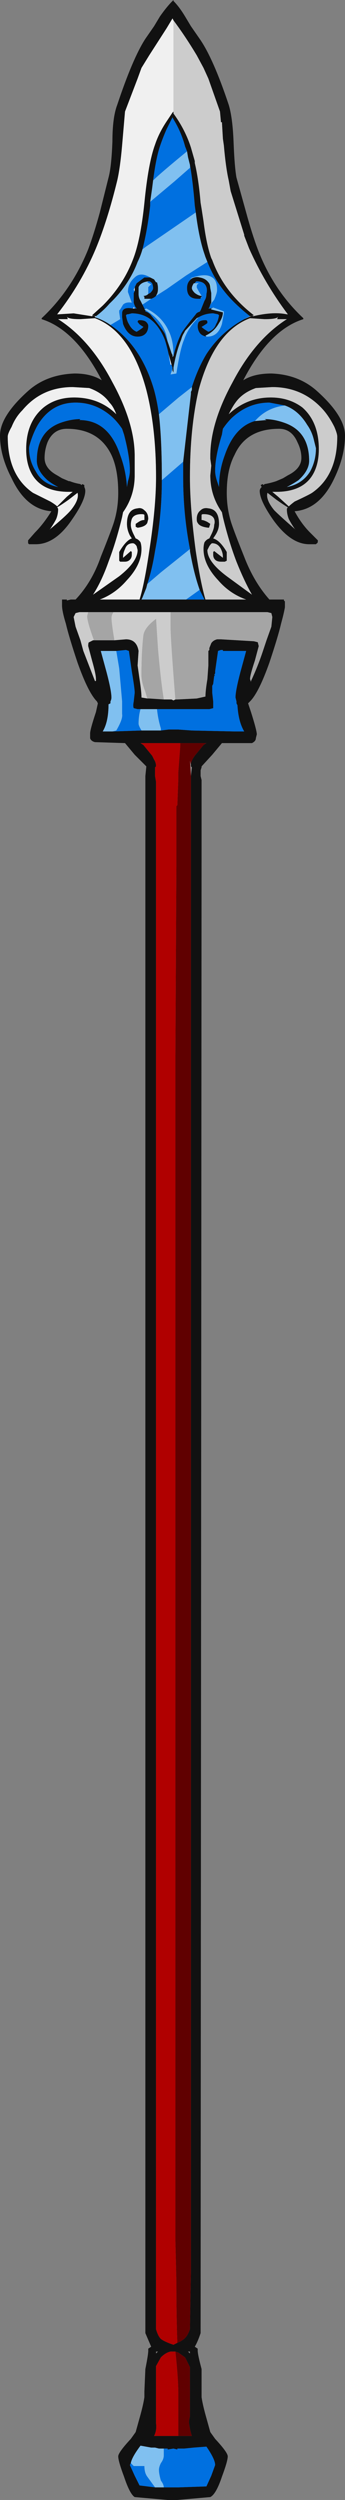 <?xml version="1.0" encoding="UTF-8" standalone="no"?>
<svg xmlns:ffdec="https://www.free-decompiler.com/flash" xmlns:xlink="http://www.w3.org/1999/xlink" ffdec:objectType="frame" height="901.95px" width="124.6px" xmlns="http://www.w3.org/2000/svg">
  <rect width="100%" height="100%" fill="#808080" stroke="none"/>
  <g transform="matrix(1.0, 0.0, 0.0, 1.0, 62.65, 469.7)">
    <use ffdec:characterId="161" height="128.85" transform="matrix(7.0, 0.0, 0.0, 7.0, -62.65, -469.7)" width="17.8" xlink:href="#shape0"/>
  </g>
  <defs>
    <g id="shape0" transform="matrix(1.0, 0.0, 0.0, 1.0, 8.95, 67.1)">
      <path d="M3.65 -50.65 L4.1 -50.85 4.1 -50.8 Q5.15 -51.05 5.85 -50.9 L5.9 -50.9 Q4.7 -52.5 3.9 -54.3 L3.65 -54.95 3.65 -55.0 2.95 -57.25 2.85 -57.8 Q2.7 -58.45 2.6 -59.6 L2.55 -59.95 2.5 -60.8 2.45 -60.8 2.4 -61.35 1.8 -63.05 1.55 -63.6 1.2 -64.25 Q0.6 -65.25 0.0 -66.05 L-0.05 -66.15 -0.35 -65.65 -1.25 -64.25 -1.65 -63.6 -1.85 -63.05 -2.5 -61.35 -2.65 -59.6 Q-2.75 -58.45 -2.9 -57.8 -3.4 -55.75 -4.0 -54.3 -4.75 -52.5 -6.0 -50.9 L-5.95 -50.9 -5.15 -50.95 -4.2 -50.8 -4.15 -50.85 -4.05 -50.8 -4.05 -50.75 Q-3.6 -50.6 -3.25 -50.35 -1.65 -49.25 -1.0 -47.0 -0.85 -46.45 -0.75 -45.75 -0.6 -44.45 -0.6 -42.5 L-0.6 -42.35 Q-0.6 -40.5 -0.95 -38.7 -1.1 -37.75 -1.35 -37.0 L-1.4 -36.8 -1.6 -36.3 -1.65 -36.2 0.65 -36.2 1.6 -36.2 1.35 -36.7 Q1.05 -37.55 0.85 -38.7 L0.85 -38.8 Q0.5 -40.6 0.5 -42.5 L0.5 -43.3 0.9 -46.8 0.9 -46.9 0.95 -47.0 0.95 -47.15 Q1.25 -48.1 1.7 -48.85 2.45 -50.0 3.65 -50.65 M0.0 -61.25 Q0.55 -60.5 0.85 -59.65 L0.9 -59.5 1.1 -58.8 1.1 -58.7 Q1.3 -57.85 1.4 -56.65 L1.45 -56.35 1.55 -55.7 Q1.7 -54.5 1.95 -53.8 L2.0 -53.7 Q2.6 -52.05 4.15 -50.85 L3.95 -50.8 Q3.5 -51.15 3.1 -51.55 2.2 -52.45 1.75 -53.6 L1.65 -53.85 1.55 -54.15 Q1.3 -54.95 1.15 -56.15 L1.1 -56.5 Q1.0 -57.75 0.85 -58.6 L0.75 -59.0 0.7 -59.3 0.6 -59.55 Q0.4 -60.3 0.0 -60.95 L-0.05 -61.05 -0.35 -60.45 Q-0.55 -60.0 -0.7 -59.55 -0.9 -58.95 -1.05 -57.8 L-1.1 -57.4 -1.2 -56.7 -1.2 -56.5 Q-1.35 -55.2 -1.6 -54.25 -1.7 -53.9 -1.85 -53.6 -2.3 -52.4 -3.3 -51.45 -3.6 -51.1 -4.0 -50.8 L-4.2 -50.85 -3.65 -51.35 Q-2.6 -52.4 -2.1 -53.7 -1.7 -54.7 -1.5 -56.65 -1.3 -58.7 -0.95 -59.65 -0.75 -60.25 -0.35 -60.85 L-0.05 -61.3 0.0 -61.35 0.0 -61.25 M-0.9 -23.35 L-1.45 -23.35 -1.45 -27.1 -1.4 -27.6 -2.0 -28.2 -2.5 -28.8 -4.05 -28.85 Q-4.25 -28.9 -4.3 -29.05 L-4.3 -29.3 Q-4.3 -29.5 -4.0 -30.4 L-3.9 -30.85 -3.95 -30.95 Q-4.4 -31.4 -4.95 -32.95 -5.4 -34.3 -5.55 -34.95 -5.75 -35.6 -5.75 -35.9 L-5.75 -36.2 -5.5 -36.2 -5.5 -36.15 -5.3 -36.2 -5.05 -36.2 Q-4.2 -37.1 -3.75 -38.4 -3.25 -39.65 -3.1 -40.1 -2.85 -40.85 -2.85 -41.7 -2.85 -42.9 -3.2 -43.65 -3.85 -45.0 -5.5 -45.0 -6.2 -45.0 -6.5 -44.3 -6.65 -43.9 -6.65 -43.5 -6.65 -42.95 -6.0 -42.6 L-5.75 -42.45 -5.4 -42.3 -5.35 -42.3 Q-5.1 -42.2 -4.8 -42.15 L-4.75 -42.1 -4.7 -42.15 -4.6 -42.1 -4.6 -42.0 Q-4.55 -41.9 -4.55 -41.8 -4.55 -41.3 -5.25 -40.3 -6.1 -39.05 -7.1 -39.05 L-7.45 -39.05 -7.5 -39.1 -7.5 -39.25 -7.15 -39.65 Q-6.7 -40.1 -6.3 -40.75 -7.6 -40.85 -8.35 -42.45 -8.95 -43.6 -8.95 -44.65 -8.95 -45.65 -7.5 -46.95 -6.55 -47.8 -5.1 -47.85 -4.25 -47.85 -3.7 -47.5 -5.05 -50.1 -6.8 -50.65 L-6.8 -50.7 Q-5.25 -52.15 -4.4 -54.25 -4.1 -55.05 -3.8 -56.15 L-3.35 -57.95 Q-3.2 -58.5 -3.15 -59.8 -3.15 -61.05 -2.9 -61.7 -2.1 -64.1 -1.45 -65.1 L-1.0 -65.75 -0.7 -66.25 Q-0.35 -66.75 -0.05 -67.05 L-0.05 -67.05 0.0 -67.1 0.0 -67.05 Q0.3 -66.75 0.6 -66.25 L0.9 -65.75 1.35 -65.1 Q2.05 -64.1 2.85 -61.7 3.05 -61.05 3.1 -59.8 3.15 -58.5 3.25 -57.95 L3.75 -56.15 Q4.05 -55.05 4.35 -54.25 5.15 -52.15 6.7 -50.7 L6.7 -50.65 Q4.95 -50.1 3.6 -47.5 4.15 -47.85 5.05 -47.85 6.45 -47.8 7.4 -46.95 8.85 -45.65 8.85 -44.65 8.85 -43.6 8.3 -42.45 7.55 -40.85 6.25 -40.75 6.6 -40.1 7.05 -39.65 L7.45 -39.25 Q7.45 -39.1 7.4 -39.1 L7.35 -39.05 7.0 -39.05 Q6.05 -39.05 5.15 -40.3 4.45 -41.3 4.45 -41.8 4.45 -41.9 4.55 -42.0 L4.5 -42.1 4.6 -42.15 4.65 -42.1 4.7 -42.15 Q5.0 -42.2 5.3 -42.3 L5.65 -42.45 5.9 -42.6 Q6.6 -42.95 6.6 -43.5 6.6 -43.9 6.4 -44.3 6.1 -45.0 5.45 -45.0 3.75 -45.0 3.15 -43.65 2.75 -42.9 2.75 -41.7 2.75 -40.85 3.0 -40.1 3.15 -39.65 3.65 -38.4 4.15 -37.1 4.95 -36.2 L5.7 -36.2 5.7 -36.15 5.75 -36.1 5.75 -35.8 Q5.7 -35.5 5.55 -34.95 5.4 -34.3 4.95 -32.95 4.4 -31.4 3.95 -30.95 L3.85 -30.85 4.0 -30.4 Q4.3 -29.45 4.3 -29.25 L4.25 -29.05 Q4.25 -28.9 4.05 -28.8 L2.5 -28.8 2.0 -28.2 1.45 -27.6 1.45 -27.55 1.4 -27.4 1.4 -27.1 1.45 -26.9 1.45 -23.35 0.9 -23.35 0.9 -27.0 0.9 -27.1 0.95 -27.55 0.9 -27.6 0.9 -27.7 Q0.9 -27.8 1.0 -28.0 L1.1 -28.15 1.55 -28.7 1.7 -28.8 0.85 -28.8 0.8 -28.8 0.35 -28.8 -1.7 -28.8 -1.55 -28.7 -1.1 -28.15 -1.0 -27.95 Q-0.9 -27.8 -0.9 -27.6 L-0.95 -27.55 -0.95 -27.1 -0.9 -26.8 -0.9 -23.35 -0.9 52.95 Q-0.8 53.3 -0.65 53.45 -0.45 53.6 0.0 53.75 L0.2 53.65 Q0.45 53.55 0.6 53.4 0.75 53.25 0.85 52.95 L0.9 50.05 0.9 -23.35 1.45 -23.35 1.4 53.15 Q1.25 53.6 1.1 53.85 L1.25 53.95 1.25 54.05 Q1.25 54.25 1.45 55.0 L1.45 56.45 Q1.5 56.8 1.65 57.35 L1.9 58.25 2.15 58.6 Q2.8 59.3 2.8 59.5 2.8 59.75 2.5 60.55 2.2 61.45 1.9 61.6 L0.2 61.75 -0.3 61.75 -2.0 61.6 Q-2.25 61.45 -2.55 60.55 -2.85 59.75 -2.85 59.5 -2.85 59.3 -2.2 58.6 L-1.95 58.25 -1.7 57.35 Q-1.55 56.8 -1.5 56.45 L-1.5 56.15 -1.45 55.0 Q-1.3 54.25 -1.3 54.05 L-1.3 53.95 -1.15 53.85 -1.45 53.15 -1.45 -23.35 -0.9 -23.35 M1.8 -52.55 Q1.9 -52.45 1.9 -52.25 L1.95 -52.0 1.95 -51.5 1.9 -51.4 1.85 -51.25 1.8 -51.2 1.9 -51.2 2.05 -51.25 1.95 -51.2 1.95 -51.15 2.55 -51.0 Q2.55 -50.75 2.35 -50.45 2.1 -50.0 1.65 -49.8 L1.7 -49.75 Q1.45 -49.8 1.35 -49.95 1.25 -50.1 1.25 -50.3 1.25 -50.4 1.3 -50.5 1.4 -50.6 1.65 -50.6 1.75 -50.6 1.75 -50.5 L1.75 -50.45 Q1.7 -50.4 1.45 -50.25 1.55 -50.15 1.8 -50.0 2.1 -50.1 2.2 -50.4 2.3 -50.55 2.35 -50.85 L2.3 -50.9 2.05 -50.95 Q1.65 -50.95 1.3 -50.75 L1.2 -50.7 0.6 -50.05 0.55 -49.95 Q0.45 -49.8 0.4 -49.6 0.15 -49.0 0.0 -48.15 L0.0 -47.9 -0.05 -48.0 -0.05 -48.1 -0.05 -48.15 -0.1 -48.3 -0.25 -48.85 Q-0.35 -49.3 -0.45 -49.6 -1.0 -50.95 -2.15 -50.95 L-2.35 -50.9 -2.4 -50.9 -2.45 -50.85 Q-2.4 -50.55 -2.3 -50.4 -2.15 -50.1 -1.9 -50.0 -1.65 -50.15 -1.55 -50.25 -1.8 -50.4 -1.8 -50.45 L-1.85 -50.5 Q-1.85 -50.6 -1.75 -50.6 -1.5 -50.6 -1.4 -50.5 -1.3 -50.4 -1.3 -50.3 -1.3 -50.1 -1.4 -49.95 -1.55 -49.75 -1.85 -49.75 -2.35 -49.75 -2.6 -50.4 L-2.65 -50.75 -2.65 -50.95 Q-2.65 -51.3 -2.1 -51.2 L-2.0 -51.2 -1.9 -51.2 Q-2.0 -51.3 -2.05 -51.5 L-2.05 -52.0 -2.0 -52.1 -2.0 -52.3 -1.9 -52.5 -1.5 -52.8 -1.2 -52.8 -1.0 -52.7 -0.9 -52.55 -0.85 -52.55 Q-0.8 -52.4 -0.8 -52.25 L-0.8 -52.2 Q-0.8 -52.05 -0.85 -51.95 L-0.9 -51.85 Q-1.0 -51.75 -1.15 -51.7 L-1.35 -51.7 Q-1.45 -51.7 -1.5 -51.7 L-1.5 -51.8 -1.55 -51.85 Q-1.4 -51.85 -1.3 -51.95 L-1.2 -52.0 Q-1.05 -52.15 -1.05 -52.25 -1.05 -52.35 -1.1 -52.5 -1.2 -52.6 -1.25 -52.6 L-1.3 -52.6 Q-1.7 -52.55 -1.8 -52.3 -1.8 -52.15 -1.8 -51.95 -1.8 -51.75 -1.7 -51.6 L-1.6 -51.4 -1.45 -51.1 -1.45 -51.05 Q-1.3 -51.0 -1.2 -50.9 -0.55 -50.1 -0.45 -49.9 L-0.25 -49.35 -0.1 -48.9 -0.05 -48.8 -0.05 -48.7 0.0 -48.75 Q0.15 -49.4 0.4 -49.9 0.5 -50.1 1.15 -50.9 1.2 -51.0 1.4 -51.05 L1.35 -51.05 1.4 -51.1 1.6 -51.6 Q1.7 -51.75 1.7 -51.95 1.75 -52.15 1.7 -52.3 1.6 -52.6 1.2 -52.6 1.15 -52.6 1.1 -52.5 L1.05 -52.5 Q0.95 -52.35 0.95 -52.25 0.95 -52.15 1.1 -52.0 1.3 -51.85 1.45 -51.85 L1.45 -51.8 1.4 -51.75 1.4 -51.7 Q1.35 -51.7 1.25 -51.7 0.7 -51.7 0.7 -52.25 0.7 -52.55 0.9 -52.7 L0.95 -52.75 Q1.15 -52.85 1.35 -52.8 1.65 -52.75 1.8 -52.55 M4.7 -50.65 L3.95 -50.7 Q2.1 -50.0 1.3 -47.0 0.85 -45.05 0.85 -42.5 0.85 -40.95 1.15 -38.7 1.4 -37.05 1.65 -36.2 L3.75 -36.2 Q2.9 -36.5 2.3 -37.2 1.55 -38.0 1.55 -38.8 1.55 -39.0 1.6 -39.15 1.7 -39.3 1.85 -39.35 L1.95 -39.55 Q2.1 -39.85 2.1 -40.05 2.15 -40.2 2.1 -40.35 2.0 -40.6 1.55 -40.6 1.45 -40.6 1.45 -40.55 L1.45 -40.3 Q1.55 -40.3 1.75 -40.2 L1.9 -40.1 1.85 -39.95 Q1.85 -39.9 1.8 -39.9 1.35 -39.95 1.25 -40.15 1.2 -40.2 1.2 -40.35 1.2 -40.65 1.4 -40.8 1.55 -40.95 1.8 -40.9 2.35 -40.85 2.35 -40.1 2.35 -39.8 2.15 -39.5 L2.05 -39.35 Q2.4 -39.25 2.75 -38.65 L2.75 -38.2 2.65 -38.15 2.45 -38.15 Q2.25 -38.15 2.15 -38.25 2.05 -38.35 2.05 -38.5 L2.05 -38.65 2.1 -38.7 2.55 -38.35 2.55 -38.4 Q2.55 -38.6 2.45 -38.8 2.3 -39.1 2.0 -39.1 1.95 -39.1 1.85 -38.95 L1.75 -38.75 Q1.75 -38.15 2.75 -37.4 L4.05 -36.45 Q3.65 -37.15 3.25 -38.15 2.85 -39.2 2.55 -40.45 L2.5 -40.7 Q1.9 -41.55 1.9 -42.6 L1.95 -43.1 1.9 -43.45 1.9 -43.6 Q1.9 -45.3 3.05 -47.4 4.2 -49.6 5.85 -50.65 L5.35 -50.65 5.4 -50.8 Q5.4 -50.65 4.7 -50.65 M4.25 -47.1 Q3.55 -46.85 3.2 -46.35 3.05 -46.15 2.85 -45.75 3.65 -46.5 4.7 -46.6 5.85 -46.7 6.65 -46.1 7.5 -45.35 7.5 -43.95 7.5 -43.25 7.25 -42.75 6.75 -41.75 5.3 -41.75 L5.1 -41.75 5.4 -41.5 5.95 -41.0 Q6.05 -41.1 6.25 -41.25 7.0 -41.6 7.15 -41.7 8.45 -42.6 8.45 -44.6 8.45 -44.75 8.3 -45.1 8.05 -45.6 7.75 -45.95 6.7 -47.15 5.1 -47.15 L4.25 -47.1 M5.75 -46.2 L4.95 -46.35 Q3.85 -46.35 3.0 -45.55 2.75 -45.3 2.55 -45.0 L2.5 -44.7 Q2.15 -43.55 2.15 -42.85 2.15 -42.6 2.25 -42.3 L2.35 -42.0 Q2.35 -42.85 2.65 -43.65 3.15 -45.1 4.2 -45.4 L4.8 -45.45 4.7 -45.5 Q5.2 -45.5 5.75 -45.3 7.0 -44.85 7.0 -43.35 7.0 -42.85 6.45 -42.35 6.15 -42.15 5.85 -42.0 6.65 -42.15 7.05 -42.8 7.35 -43.35 7.35 -44.0 L7.25 -44.4 Q7.15 -44.85 6.9 -45.2 6.45 -45.95 5.75 -46.2 M5.85 -40.85 Q5.85 -40.9 5.9 -40.95 5.65 -41.1 5.3 -41.35 L4.85 -41.7 Q4.75 -41.35 5.2 -40.8 5.5 -40.5 6.3 -39.8 L6.25 -39.85 Q6.05 -40.15 5.95 -40.35 5.85 -40.6 5.85 -40.85 M0.1 -31.05 L0.2 -31.05 1.2 -31.1 1.65 -31.2 Q1.65 -31.5 1.75 -32.1 L1.8 -32.8 1.8 -33.55 1.85 -33.6 1.85 -33.7 1.95 -33.95 Q2.05 -34.1 2.25 -34.15 L2.45 -34.15 4.15 -34.05 4.35 -34.0 4.4 -33.8 4.2 -33.05 Q3.95 -32.3 3.95 -32.1 L4.0 -31.95 4.0 -32.0 Q4.35 -32.75 4.6 -33.5 L4.8 -34.1 5.05 -34.8 5.1 -35.3 5.05 -35.5 4.85 -35.55 -0.15 -35.55 -3.1 -35.55 -4.4 -35.55 -4.85 -35.55 -5.05 -35.5 -5.15 -35.3 -5.05 -34.8 -4.8 -34.1 -4.65 -33.55 -4.05 -32.0 -4.0 -32.0 Q-4.0 -31.95 -4.0 -32.1 -4.0 -32.35 -4.2 -33.05 L-4.4 -33.8 Q-4.4 -34.0 -4.35 -34.0 L-4.15 -34.1 -4.1 -34.1 -3.05 -34.1 -2.45 -34.15 Q-1.9 -34.15 -1.8 -33.55 L-1.85 -32.8 -1.75 -32.1 Q-1.65 -31.45 -1.65 -31.15 L-1.35 -31.1 -1.25 -31.1 -0.5 -31.05 -0.1 -31.05 0.0 -31.0 0.1 -31.05 M-0.65 -29.45 L-0.25 -29.5 0.25 -29.5 0.95 -29.45 3.2 -29.4 3.65 -29.4 Q3.35 -29.9 3.3 -30.75 L3.25 -30.85 3.25 -30.95 3.2 -31.15 Q3.2 -31.5 3.45 -32.45 L3.75 -33.55 2.55 -33.55 2.55 -33.6 2.45 -33.6 2.3 -33.55 2.15 -32.5 2.15 -32.4 2.1 -32.3 2.15 -32.3 2.1 -32.25 2.05 -31.85 2.0 -31.75 2.0 -31.4 2.05 -30.95 2.05 -30.6 1.85 -30.55 -0.85 -30.55 -1.7 -30.55 -1.85 -30.55 -2.05 -30.6 Q-2.1 -30.7 -2.05 -30.95 L-2.0 -31.4 Q-2.0 -31.6 -2.15 -32.5 L-2.3 -33.55 -2.45 -33.6 -2.95 -33.55 -3.75 -33.55 -3.45 -32.45 Q-3.2 -31.5 -3.2 -31.15 -3.2 -31.05 -3.25 -30.95 L-3.25 -30.85 -3.35 -30.8 Q-3.35 -29.9 -3.65 -29.4 L-3.15 -29.4 -1.65 -29.45 -0.65 -29.45 M-5.45 -50.65 L-5.95 -50.65 Q-4.3 -49.6 -3.15 -47.4 -2.0 -45.3 -2.0 -43.6 L-2.0 -42.6 Q-2.0 -41.55 -2.6 -40.7 L-2.65 -40.45 Q-2.95 -39.2 -3.35 -38.15 -3.7 -37.15 -4.15 -36.45 L-2.8 -37.4 Q-1.85 -38.15 -1.85 -38.75 L-1.9 -38.95 Q-2.0 -39.1 -2.1 -39.1 -2.4 -39.1 -2.5 -38.8 -2.6 -38.6 -2.6 -38.4 L-2.6 -38.35 -2.2 -38.7 -2.15 -38.65 -2.15 -38.5 Q-2.15 -38.35 -2.25 -38.25 -2.35 -38.15 -2.5 -38.15 L-2.75 -38.15 -2.8 -38.2 -2.8 -38.65 Q-2.45 -39.25 -2.15 -39.35 L-2.25 -39.5 Q-2.4 -39.8 -2.4 -40.1 -2.4 -40.85 -1.85 -40.9 -1.65 -40.95 -1.5 -40.8 -1.3 -40.65 -1.3 -40.35 L-1.35 -40.15 Q-1.45 -39.95 -1.85 -39.9 L-1.95 -39.95 -1.95 -40.1 -1.8 -40.2 Q-1.65 -40.3 -1.5 -40.3 L-1.5 -40.55 Q-1.5 -40.6 -1.65 -40.6 -2.05 -40.6 -2.15 -40.35 -2.2 -40.2 -2.2 -40.05 -2.2 -39.85 -2.05 -39.55 L-1.95 -39.35 Q-1.8 -39.3 -1.7 -39.15 -1.65 -39.0 -1.65 -38.8 -1.65 -38.0 -2.4 -37.2 -3.0 -36.5 -3.8 -36.2 L-1.75 -36.2 Q-1.5 -37.0 -1.25 -38.7 -0.9 -40.95 -0.9 -42.5 -0.9 -45.05 -1.4 -47.0 -2.2 -50.0 -4.05 -50.7 L-4.8 -50.65 Q-5.5 -50.65 -5.5 -50.8 L-5.45 -50.65 M-8.55 -44.6 Q-8.55 -42.6 -7.25 -41.7 -7.05 -41.6 -6.35 -41.25 -6.1 -41.1 -6.0 -41.0 L-5.5 -41.5 -5.2 -41.75 -5.4 -41.75 Q-6.85 -41.75 -7.35 -42.75 -7.6 -43.25 -7.6 -43.95 -7.6 -45.35 -6.7 -46.1 -5.95 -46.7 -4.8 -46.6 -3.7 -46.5 -2.95 -45.75 -3.1 -46.15 -3.3 -46.35 -3.65 -46.85 -4.35 -47.1 L-5.2 -47.15 Q-6.8 -47.15 -7.8 -45.95 -8.15 -45.6 -8.35 -45.1 -8.55 -44.75 -8.55 -44.6 M-7.1 -42.8 Q-6.75 -42.15 -5.95 -42.0 -6.25 -42.15 -6.5 -42.35 -7.05 -42.85 -7.05 -43.35 -7.05 -44.85 -5.85 -45.3 -5.3 -45.5 -4.8 -45.5 L-4.85 -45.45 Q-3.35 -45.45 -2.75 -43.65 -2.45 -42.85 -2.4 -42.0 L-2.35 -42.3 Q-2.25 -42.6 -2.25 -42.85 -2.25 -43.55 -2.55 -44.7 L-2.65 -45.0 Q-2.85 -45.3 -3.1 -45.55 -3.95 -46.35 -5.05 -46.35 -6.3 -46.35 -7.0 -45.2 -7.2 -44.85 -7.35 -44.4 -7.45 -44.1 -7.45 -44.0 -7.45 -43.35 -7.1 -42.8 M-4.95 -41.7 L-5.4 -41.35 Q-5.75 -41.1 -6.0 -40.95 -5.95 -40.9 -5.95 -40.85 -5.95 -40.6 -6.05 -40.35 -6.15 -40.15 -6.35 -39.85 L-6.4 -39.8 Q-5.55 -40.5 -5.3 -40.8 -4.85 -41.35 -4.95 -41.7 M-0.9 54.2 L-0.8 54.1 -0.9 54.1 -0.9 54.2 M0.1 54.1 L-0.15 54.1 Q-0.4 54.15 -0.65 54.4 L-0.9 54.85 -0.9 57.8 Q-0.85 58.15 -1.0 58.45 L0.25 58.45 0.95 58.45 Q0.85 58.15 0.8 57.75 0.8 57.65 0.85 57.45 L0.85 54.9 0.6 54.4 0.25 54.15 0.1 54.1 M-0.95 61.1 L-0.5 61.1 0.25 61.1 1.7 61.05 1.95 60.5 2.15 59.95 Q2.15 59.65 1.7 59.0 L1.05 59.05 0.55 59.1 0.2 59.1 0.2 59.15 0.0 59.1 -0.3 59.15 -0.3 59.1 -0.5 59.1 -0.75 59.1 -0.95 59.05 -1.15 59.05 -1.7 58.95 Q-2.15 59.55 -2.2 59.85 L-2.25 59.95 -2.0 60.5 -1.75 61.0 -0.95 61.1 M0.85 54.2 L0.85 54.1 0.75 54.1 0.85 54.2" fill="#111111" fill-rule="evenodd" stroke="none"/>
      <path d="M0.8 -28.8 L0.85 -28.8 0.8 -28.8 M0.9 -27.7 L0.9 -27.6 0.95 -27.55 0.9 -27.1 0.9 -27.0 0.9 -27.1 0.85 -27.9 0.9 -27.7" fill="#928e8e" fill-rule="evenodd" stroke="none"/>
      <path d="M-2.0 -52.3 L-2.0 -52.1 -2.05 -52.15 -2.0 -52.3 M-2.0 -51.2 L-2.1 -51.2 -2.05 -51.25 -2.05 -51.3 -2.0 -51.2 M-2.45 -50.85 L-2.4 -50.9 -2.45 -50.85 M-0.25 -48.85 L-0.1 -48.3 -0.15 -48.3 -0.25 -48.85 M1.85 -51.25 L1.85 -51.25" fill="#ffffff" fill-rule="evenodd" stroke="none"/>
      <path d="M1.9 -52.25 Q1.9 -52.45 1.8 -52.55 1.95 -52.45 1.95 -52.3 L1.9 -52.25 M-0.85 -52.55 L-0.9 -52.55 -0.85 -52.55" fill="#93d9e0" fill-rule="evenodd" stroke="none"/>
      <path d="M3.95 -50.8 L3.65 -50.65 Q2.45 -50.0 1.7 -48.85 1.25 -48.1 0.95 -47.15 L0.25 -46.6 -0.75 -45.75 Q-0.85 -46.45 -1.0 -47.0 -1.65 -49.25 -3.25 -50.35 L-2.75 -50.65 -2.8 -51.0 -2.8 -51.1 -2.75 -51.15 -2.6 -51.4 Q-2.45 -51.55 -2.15 -51.5 L-2.35 -52.05 Q-2.35 -52.5 -2.0 -52.8 -1.7 -53.1 -1.2 -52.8 L-1.5 -52.8 -1.9 -52.5 -2.0 -52.3 -2.05 -52.15 -2.0 -52.1 -2.05 -52.0 -2.05 -51.5 Q-2.0 -51.3 -1.9 -51.2 L-2.0 -51.2 -2.05 -51.3 -2.05 -51.25 -2.1 -51.2 Q-2.65 -51.3 -2.65 -50.95 L-2.65 -50.75 -2.6 -50.4 Q-2.35 -49.75 -1.85 -49.75 -1.55 -49.75 -1.4 -49.95 -1.3 -50.1 -1.3 -50.3 -1.3 -50.4 -1.4 -50.5 -1.5 -50.6 -1.75 -50.6 -1.85 -50.6 -1.85 -50.5 L-1.8 -50.45 Q-1.8 -50.4 -1.55 -50.25 -1.65 -50.15 -1.9 -50.0 -2.15 -50.1 -2.3 -50.4 -2.4 -50.55 -2.45 -50.85 L-2.4 -50.9 -2.35 -50.9 -2.15 -50.95 Q-1.0 -50.95 -0.45 -49.6 -0.35 -49.3 -0.25 -48.85 L-0.15 -48.3 -0.1 -48.3 -0.05 -48.15 -0.05 -48.1 -0.15 -47.8 0.15 -47.85 Q0.35 -49.15 0.55 -49.6 0.75 -50.2 1.3 -50.75 1.65 -50.95 2.05 -50.95 L2.3 -50.9 2.35 -50.85 Q2.3 -50.55 2.2 -50.4 2.1 -50.1 1.8 -50.0 1.55 -50.15 1.45 -50.25 1.7 -50.4 1.75 -50.45 L1.75 -50.5 Q1.75 -50.6 1.65 -50.6 1.4 -50.6 1.3 -50.5 1.25 -50.4 1.25 -50.3 1.25 -50.1 1.35 -49.95 1.45 -49.8 1.7 -49.75 L1.75 -49.75 Q2.3 -49.75 2.5 -50.4 L2.6 -50.95 2.6 -51.05 2.05 -51.25 1.9 -51.2 1.8 -51.2 1.85 -51.25 1.9 -51.4 2.1 -51.65 Q2.25 -52.0 2.25 -52.15 2.25 -52.65 2.0 -52.8 1.65 -53.05 0.85 -52.75 L0.95 -52.75 0.9 -52.7 Q0.7 -52.55 0.7 -52.25 0.7 -51.7 1.25 -51.7 1.35 -51.7 1.4 -51.7 L1.4 -51.75 Q1.45 -51.75 1.45 -51.8 L1.45 -51.85 Q1.2 -52.25 1.2 -52.3 1.2 -52.45 1.25 -52.45 L1.3 -52.5 1.1 -52.5 Q1.15 -52.6 1.2 -52.6 1.6 -52.6 1.7 -52.3 1.75 -52.15 1.7 -51.95 1.7 -51.75 1.6 -51.6 L1.4 -51.1 1.35 -51.05 1.4 -51.05 Q1.2 -51.0 1.15 -50.9 0.5 -50.1 0.4 -49.9 0.15 -49.4 0.0 -48.75 L0.0 -48.8 Q0.0 -49.55 -0.25 -50.05 -0.6 -50.8 -1.4 -51.2 L-1.5 -51.15 Q-0.55 -50.6 -0.35 -49.75 L-0.3 -49.5 -0.25 -49.35 -0.45 -49.9 Q-0.55 -50.1 -1.2 -50.9 -1.3 -51.0 -1.45 -51.05 L-1.45 -51.1 -1.6 -51.4 -1.15 -51.7 Q-1.0 -51.75 -0.9 -51.85 L-0.35 -52.2 0.65 -52.9 1.75 -53.6 Q2.2 -52.45 3.1 -51.55 3.5 -51.15 3.95 -50.8 M0.5 -43.3 L0.5 -42.5 Q0.5 -40.6 0.85 -38.8 L-0.65 -37.6 -1.35 -37.0 Q-1.1 -37.75 -0.95 -38.7 -0.6 -40.5 -0.6 -42.35 L0.5 -43.3 M1.35 -36.7 L1.6 -36.2 0.65 -36.2 1.35 -36.7 M-1.05 -57.8 Q-0.9 -58.95 -0.7 -59.55 -0.55 -60.0 -0.35 -60.45 L-0.05 -61.05 0.0 -60.95 Q0.4 -60.3 0.6 -59.55 L0.7 -59.3 Q-0.7 -58.15 -1.05 -57.8 M0.85 -58.6 Q1.0 -57.75 1.1 -56.5 L1.15 -56.15 -0.45 -55.05 -1.4 -54.4 -1.6 -54.25 Q-1.35 -55.2 -1.2 -56.5 L-1.2 -56.7 0.05 -57.75 0.85 -58.45 0.85 -58.6 M-1.3 -52.6 L-1.25 -52.6 Q-1.2 -52.6 -1.1 -52.5 -1.05 -52.35 -1.05 -52.25 -1.05 -52.15 -1.2 -52.0 L-1.3 -51.95 -1.3 -52.3 -1.15 -52.45 -1.35 -52.55 -1.3 -52.6 M1.85 -51.25 L1.85 -51.25 M4.2 -45.4 Q3.15 -45.1 2.65 -43.65 2.35 -42.85 2.35 -42.0 L2.25 -42.3 Q2.15 -42.6 2.15 -42.85 2.15 -43.55 2.5 -44.7 L2.55 -45.0 Q2.75 -45.3 3.0 -45.55 3.85 -46.35 4.95 -46.35 L5.75 -46.2 Q4.85 -46.1 4.25 -45.45 L4.2 -45.4 M-0.85 -30.55 L1.85 -30.55 2.05 -30.6 2.05 -30.95 2.0 -31.4 2.0 -31.75 2.05 -31.85 2.1 -32.25 2.15 -32.3 2.1 -32.3 2.15 -32.4 2.15 -32.5 2.3 -33.55 2.45 -33.6 2.55 -33.6 2.55 -33.55 3.75 -33.55 3.45 -32.45 Q3.2 -31.5 3.2 -31.15 L3.25 -30.95 3.25 -30.85 3.3 -30.75 Q3.35 -29.9 3.65 -29.4 L3.2 -29.4 0.95 -29.45 0.25 -29.5 -0.25 -29.5 -0.65 -29.45 -0.65 -29.55 Q-0.8 -30.05 -0.85 -30.55 M-1.65 -29.45 L-3.15 -29.4 -2.95 -29.45 Q-2.6 -30.05 -2.65 -30.3 L-2.65 -30.95 -2.8 -32.65 -2.95 -33.55 -2.45 -33.6 -2.3 -33.55 -2.15 -32.5 Q-2.0 -31.6 -2.0 -31.4 L-2.05 -30.95 Q-2.1 -30.7 -2.05 -30.6 L-1.85 -30.55 -1.7 -30.55 Q-1.8 -30.2 -1.8 -29.8 -1.8 -29.7 -1.65 -29.45 M-7.1 -42.8 Q-7.45 -43.35 -7.45 -44.0 -7.45 -44.1 -7.35 -44.4 -7.2 -44.85 -7.0 -45.2 -6.3 -46.35 -5.05 -46.35 -3.95 -46.35 -3.1 -45.55 -2.85 -45.3 -2.65 -45.0 L-2.55 -44.7 Q-2.25 -43.55 -2.25 -42.85 -2.25 -42.6 -2.35 -42.3 L-2.4 -42.0 Q-2.45 -42.85 -2.75 -43.65 -3.35 -45.45 -4.85 -45.45 L-4.8 -45.5 Q-5.3 -45.5 -5.85 -45.3 -7.05 -44.85 -7.05 -43.35 -7.05 -42.85 -6.5 -42.35 -6.25 -42.15 -5.95 -42.0 -6.75 -42.15 -7.1 -42.8 M-2.2 59.85 L-2.05 60.0 -1.5 60.0 Q-1.5 60.35 -1.35 60.55 L-0.95 61.1 -1.75 61.0 -2.0 60.5 -2.25 59.95 -2.2 59.85 M-0.5 61.1 Q-0.5 60.95 -0.65 60.75 -0.75 60.4 -0.75 60.2 -0.75 60.05 -0.65 59.85 -0.5 59.65 -0.5 59.45 L-0.5 59.1 -0.3 59.1 -0.3 59.15 0.0 59.1 0.2 59.15 0.2 59.1 0.55 59.1 1.05 59.05 1.7 59.0 Q2.15 59.65 2.15 59.95 L1.95 60.5 1.7 61.05 0.25 61.1 -0.5 61.1" fill="#0070e0" fill-rule="evenodd" stroke="none"/>
      <path d="M0.9 -23.35 L0.15 -23.35 0.15 -25.55 0.2 -25.6 0.25 -26.95 0.25 -27.3 0.35 -28.65 0.35 -28.8 0.8 -28.8 0.85 -28.8 1.7 -28.8 1.55 -28.7 1.1 -28.15 1.0 -28.0 Q0.9 -27.8 0.9 -27.7 L0.85 -27.9 0.9 -27.1 0.9 -27.0 0.9 -23.35 0.9 50.05 0.85 52.95 Q0.75 53.25 0.6 53.4 0.45 53.55 0.2 53.65 0.15 52.35 0.15 50.5 L0.1 48.4 0.1 -12.7 0.15 -22.4 0.15 -23.35 0.9 -23.35 M0.25 58.45 Q0.25 57.35 0.25 56.25 0.25 55.5 0.1 54.1 L0.25 54.15 0.6 54.4 0.85 54.9 0.85 57.45 Q0.8 57.65 0.8 57.75 0.85 58.15 0.95 58.45 L0.25 58.45" fill="#600000" fill-rule="evenodd" stroke="none"/>
      <path d="M0.15 -23.35 L-0.9 -23.35 -0.9 -26.8 -0.95 -27.1 -0.95 -27.55 -0.9 -27.6 Q-0.9 -27.8 -1.0 -27.95 L-1.1 -28.15 -1.55 -28.7 -1.7 -28.8 0.35 -28.8 0.35 -28.65 0.25 -27.3 0.25 -26.95 0.2 -25.6 0.15 -25.55 0.15 -23.35 0.15 -22.4 0.1 -12.7 0.1 48.4 0.15 50.5 Q0.15 52.35 0.2 53.65 L0.0 53.75 Q-0.45 53.6 -0.65 53.45 -0.8 53.3 -0.9 52.95 L-0.9 -23.35 0.15 -23.35 M0.25 58.45 L-1.0 58.45 Q-0.85 58.15 -0.9 57.8 L-0.9 54.85 -0.65 54.4 Q-0.4 54.15 -0.15 54.1 L0.1 54.1 Q0.25 55.5 0.25 56.25 0.25 57.35 0.25 58.45" fill="#b00000" fill-rule="evenodd" stroke="none"/>
      <path d="M0.95 -47.15 L0.95 -47.0 0.9 -46.9 0.9 -46.8 0.5 -43.3 -0.6 -42.35 -0.6 -42.5 Q-0.6 -44.45 -0.75 -45.75 L0.25 -46.6 0.95 -47.15 M0.85 -38.8 L0.85 -38.7 Q1.05 -37.55 1.35 -36.7 L0.65 -36.2 -1.65 -36.2 -1.6 -36.3 -1.4 -36.8 -1.35 -37.0 -0.65 -37.6 0.85 -38.8 M-3.25 -50.35 Q-3.6 -50.6 -4.05 -50.75 L-4.0 -50.8 Q-3.6 -51.1 -3.3 -51.45 -2.3 -52.4 -1.85 -53.6 -1.7 -53.9 -1.6 -54.25 L-1.4 -54.4 -0.45 -55.05 1.15 -56.15 Q1.3 -54.95 1.55 -54.15 L1.65 -53.85 1.75 -53.6 0.65 -52.9 -0.35 -52.2 -0.9 -51.85 -0.85 -51.95 Q-0.8 -52.05 -0.8 -52.2 L-0.8 -52.25 Q-0.8 -52.4 -0.85 -52.55 L-0.9 -52.55 -1.0 -52.7 -1.2 -52.8 Q-1.7 -53.1 -2.0 -52.8 -2.35 -52.5 -2.35 -52.05 L-2.15 -51.5 Q-2.45 -51.55 -2.6 -51.4 L-2.75 -51.15 -2.8 -51.1 -2.8 -51.0 -2.75 -50.65 -3.25 -50.35 M0.7 -59.3 L0.75 -59.0 0.85 -58.6 0.85 -58.45 0.05 -57.75 -1.2 -56.7 -1.1 -57.4 -1.05 -57.8 Q-0.7 -58.15 0.7 -59.3 M1.8 -52.55 Q1.65 -52.75 1.35 -52.8 1.15 -52.85 0.95 -52.75 L0.85 -52.75 Q1.65 -53.05 2.0 -52.8 2.25 -52.65 2.25 -52.15 2.25 -52.0 2.1 -51.65 L1.9 -51.4 1.95 -51.5 1.95 -52.0 1.9 -52.25 1.95 -52.3 Q1.95 -52.45 1.8 -52.55 M1.4 -51.75 L1.45 -51.8 1.45 -51.85 Q1.3 -51.85 1.1 -52.0 0.95 -52.15 0.95 -52.25 0.95 -52.35 1.05 -52.5 L1.1 -52.5 1.3 -52.5 1.25 -52.45 Q1.2 -52.45 1.2 -52.3 1.2 -52.25 1.45 -51.85 L1.45 -51.8 Q1.45 -51.75 1.4 -51.75 M0.0 -48.75 L-0.05 -48.7 -0.05 -48.8 -0.1 -48.9 -0.25 -49.35 -0.3 -49.5 -0.35 -49.75 Q-0.55 -50.6 -1.5 -51.15 L-1.4 -51.2 Q-0.6 -50.8 -0.25 -50.05 0.0 -49.55 0.0 -48.8 L0.0 -48.75 M-1.6 -51.4 L-1.7 -51.6 Q-1.8 -51.75 -1.8 -51.95 -1.8 -52.15 -1.8 -52.3 -1.7 -52.55 -1.3 -52.6 L-1.35 -52.55 -1.15 -52.45 -1.3 -52.3 -1.3 -51.95 Q-1.4 -51.85 -1.55 -51.85 L-1.5 -51.8 -1.5 -51.7 Q-1.45 -51.7 -1.35 -51.7 L-1.15 -51.7 -1.6 -51.4 M-0.05 -48.1 L-0.05 -48.0 0.0 -47.9 0.0 -48.15 Q0.15 -49.0 0.4 -49.6 0.45 -49.8 0.55 -49.95 L0.6 -50.05 1.2 -50.7 1.3 -50.75 Q0.75 -50.2 0.55 -49.6 0.35 -49.15 0.15 -47.85 L-0.15 -47.8 -0.05 -48.1 M1.7 -49.75 L1.65 -49.8 Q2.1 -50.0 2.35 -50.45 2.55 -50.75 2.55 -51.0 L1.95 -51.15 1.95 -51.2 2.05 -51.25 2.6 -51.05 2.6 -50.95 2.5 -50.4 Q2.3 -49.75 1.75 -49.75 L1.7 -49.75 M4.2 -45.4 L4.25 -45.45 Q4.85 -46.1 5.75 -46.2 6.45 -45.95 6.9 -45.2 7.15 -44.85 7.25 -44.4 L7.35 -44.0 Q7.35 -43.35 7.05 -42.8 6.65 -42.15 5.85 -42.0 6.15 -42.15 6.45 -42.35 7.0 -42.85 7.0 -43.35 7.0 -44.85 5.75 -45.3 5.2 -45.5 4.7 -45.5 L4.8 -45.45 4.2 -45.4 M-0.85 -30.55 Q-0.8 -30.05 -0.65 -29.55 L-0.65 -29.45 -1.65 -29.45 Q-1.8 -29.7 -1.8 -29.8 -1.8 -30.2 -1.7 -30.55 L-0.85 -30.55 M-3.15 -29.4 L-3.65 -29.4 Q-3.35 -29.9 -3.35 -30.8 L-3.25 -30.85 -3.25 -30.95 Q-3.2 -31.05 -3.2 -31.15 -3.2 -31.5 -3.45 -32.45 L-3.75 -33.55 -2.95 -33.55 -2.8 -32.65 -2.65 -30.95 -2.65 -30.3 Q-2.6 -30.05 -2.95 -29.45 L-3.15 -29.4 M-0.95 61.1 L-1.35 60.55 Q-1.5 60.35 -1.5 60.0 L-2.05 60.0 -2.2 59.85 Q-2.15 59.55 -1.7 58.95 L-1.15 59.05 -0.95 59.05 -0.75 59.1 -0.5 59.1 -0.5 59.45 Q-0.5 59.65 -0.65 59.85 -0.75 60.05 -0.75 60.2 -0.75 60.4 -0.65 60.75 -0.5 60.95 -0.5 61.1 L-0.95 61.1" fill="#80c0f0" fill-rule="evenodd" stroke="none"/>
      <path d="M0.0 -66.05 L0.0 -61.25 0.0 -61.35 -0.05 -61.3 -0.35 -60.85 Q-0.75 -60.25 -0.95 -59.65 -1.3 -58.7 -1.5 -56.65 -1.7 -54.7 -2.1 -53.7 -2.6 -52.4 -3.65 -51.35 L-4.2 -50.85 -4.0 -50.8 Q-3.6 -51.1 -3.3 -51.45 -3.6 -51.1 -4.0 -50.8 L-4.05 -50.75 -4.05 -50.8 -4.15 -50.85 -4.2 -50.8 -5.15 -50.95 -5.95 -50.9 -6.0 -50.9 Q-4.75 -52.5 -4.0 -54.3 -3.4 -55.75 -2.9 -57.8 -2.75 -58.45 -2.65 -59.6 L-2.5 -61.35 -1.85 -63.05 -1.65 -63.6 -1.25 -64.25 -0.35 -65.65 -0.05 -66.15 0.0 -66.05 M-5.45 -50.65 L-5.5 -50.8 Q-5.5 -50.65 -4.8 -50.65 L-4.05 -50.7 Q-2.2 -50.0 -1.4 -47.0 -0.9 -45.05 -0.9 -42.5 -0.9 -40.95 -1.25 -38.7 -1.5 -37.0 -1.75 -36.2 L-3.8 -36.2 Q-3.0 -36.5 -2.4 -37.2 -1.65 -38.0 -1.65 -38.8 -1.65 -39.0 -1.7 -39.15 -1.8 -39.3 -1.95 -39.35 L-2.05 -39.55 Q-2.2 -39.85 -2.2 -40.05 -2.2 -40.2 -2.15 -40.35 -2.05 -40.6 -1.65 -40.6 -1.5 -40.6 -1.5 -40.55 L-1.5 -40.3 Q-1.65 -40.3 -1.8 -40.2 L-1.95 -40.1 -1.95 -39.95 -1.85 -39.9 Q-1.45 -39.95 -1.35 -40.15 L-1.3 -40.35 Q-1.3 -40.65 -1.5 -40.8 -1.65 -40.95 -1.85 -40.9 -2.4 -40.85 -2.4 -40.1 -2.4 -39.8 -2.25 -39.5 L-2.15 -39.35 Q-2.45 -39.25 -2.8 -38.65 L-2.8 -38.2 -2.75 -38.15 -2.5 -38.15 Q-2.35 -38.15 -2.25 -38.25 -2.15 -38.35 -2.15 -38.5 L-2.15 -38.65 -2.2 -38.7 -2.6 -38.35 -2.6 -38.4 Q-2.6 -38.6 -2.5 -38.8 -2.4 -39.1 -2.1 -39.1 -2.0 -39.1 -1.9 -38.95 L-1.85 -38.75 Q-1.85 -38.15 -2.8 -37.4 L-4.15 -36.45 Q-3.7 -37.15 -3.35 -38.15 -2.95 -39.2 -2.65 -40.45 L-2.6 -40.7 Q-2.0 -41.55 -2.0 -42.6 L-2.0 -43.6 Q-2.0 -45.3 -3.15 -47.4 -4.3 -49.6 -5.95 -50.65 L-5.45 -50.65 M-8.55 -44.6 Q-8.55 -44.75 -8.35 -45.1 -8.15 -45.6 -7.8 -45.95 -6.8 -47.15 -5.2 -47.15 L-4.35 -47.1 Q-3.65 -46.85 -3.3 -46.35 -3.1 -46.15 -2.95 -45.75 -3.7 -46.5 -4.8 -46.6 -5.95 -46.7 -6.7 -46.1 -7.6 -45.35 -7.6 -43.95 -7.6 -43.25 -7.35 -42.75 -6.85 -41.75 -5.4 -41.75 L-5.2 -41.75 -5.5 -41.5 -6.0 -41.0 Q-6.1 -41.1 -6.35 -41.25 -7.05 -41.6 -7.25 -41.7 -8.55 -42.6 -8.55 -44.6 M-4.95 -41.7 Q-4.85 -41.35 -5.3 -40.8 -5.55 -40.5 -6.4 -39.8 L-6.35 -39.85 Q-6.15 -40.15 -6.05 -40.35 -5.95 -40.6 -5.95 -40.85 -5.95 -40.9 -6.0 -40.95 -5.75 -41.1 -5.4 -41.35 L-4.95 -41.7" fill="#f0f0f0" fill-rule="evenodd" stroke="none"/>
      <path d="M0.0 -66.05 Q0.6 -65.25 1.2 -64.25 L1.55 -63.6 1.8 -63.05 2.4 -61.35 2.45 -60.8 2.5 -60.8 2.55 -59.95 2.6 -59.6 Q2.7 -58.45 2.85 -57.8 L2.95 -57.25 3.65 -55.0 3.65 -54.95 3.9 -54.3 Q4.7 -52.5 5.9 -50.9 L5.85 -50.9 Q5.15 -51.05 4.1 -50.8 L4.1 -50.85 3.65 -50.65 3.95 -50.8 4.15 -50.85 Q2.6 -52.05 2.0 -53.7 L1.95 -53.8 Q1.7 -54.5 1.55 -55.7 L1.45 -56.35 1.4 -56.65 Q1.3 -57.85 1.1 -58.7 L1.1 -58.8 0.9 -59.5 0.85 -59.65 Q0.55 -60.5 0.0 -61.25 L0.0 -66.05 M4.7 -50.65 Q5.4 -50.65 5.4 -50.8 L5.35 -50.65 5.85 -50.65 Q4.2 -49.6 3.05 -47.4 1.9 -45.3 1.9 -43.6 L1.9 -43.45 1.95 -43.1 1.9 -42.6 Q1.9 -41.55 2.5 -40.7 L2.55 -40.45 Q2.85 -39.2 3.25 -38.15 3.65 -37.15 4.05 -36.45 L2.75 -37.4 Q1.75 -38.15 1.75 -38.75 L1.85 -38.95 Q1.95 -39.1 2.0 -39.1 2.3 -39.1 2.45 -38.8 2.55 -38.6 2.55 -38.4 L2.55 -38.35 2.1 -38.7 2.05 -38.65 2.05 -38.5 Q2.05 -38.35 2.15 -38.25 2.25 -38.15 2.45 -38.15 L2.65 -38.15 2.75 -38.2 2.75 -38.65 Q2.4 -39.25 2.05 -39.35 L2.15 -39.5 Q2.35 -39.8 2.35 -40.1 2.35 -40.85 1.8 -40.9 1.55 -40.95 1.4 -40.8 1.2 -40.65 1.2 -40.35 1.2 -40.2 1.25 -40.15 1.35 -39.95 1.8 -39.9 1.85 -39.9 1.85 -39.95 L1.9 -40.1 1.75 -40.2 Q1.55 -40.3 1.45 -40.3 L1.45 -40.55 Q1.45 -40.6 1.55 -40.6 2.0 -40.6 2.1 -40.35 2.15 -40.2 2.1 -40.05 2.1 -39.85 1.95 -39.55 L1.85 -39.35 Q1.7 -39.3 1.6 -39.15 1.55 -39.0 1.55 -38.8 1.55 -38.0 2.3 -37.2 2.9 -36.5 3.75 -36.2 L1.65 -36.2 Q1.4 -37.05 1.15 -38.7 0.85 -40.95 0.85 -42.5 0.85 -45.05 1.3 -47.0 2.1 -50.0 3.95 -50.7 L4.7 -50.65 M4.25 -47.1 L5.1 -47.15 Q6.7 -47.15 7.75 -45.95 8.05 -45.6 8.3 -45.1 8.45 -44.75 8.45 -44.6 8.45 -42.6 7.15 -41.7 7.0 -41.6 6.25 -41.25 6.05 -41.1 5.95 -41.0 L5.4 -41.5 5.1 -41.75 5.3 -41.75 Q6.75 -41.75 7.25 -42.75 7.5 -43.25 7.5 -43.95 7.5 -45.35 6.65 -46.1 5.85 -46.7 4.7 -46.6 3.65 -46.5 2.85 -45.75 3.05 -46.15 3.2 -46.35 3.55 -46.85 4.25 -47.1 M-0.15 -35.55 L-0.15 -34.85 Q-0.15 -34.2 0.1 -31.05 L0.0 -31.0 -0.1 -31.05 -0.5 -31.05 Q-0.65 -31.95 -0.8 -33.65 L-0.9 -35.2 Q-1.5 -34.75 -1.55 -34.35 -1.65 -33.5 -1.65 -32.3 -1.65 -31.95 -1.45 -31.45 L-1.35 -31.1 -1.65 -31.15 Q-1.65 -31.45 -1.75 -32.1 L-1.85 -32.8 -1.8 -33.55 Q-1.9 -34.15 -2.45 -34.15 L-3.05 -34.1 Q-3.2 -35.0 -3.2 -35.25 -3.2 -35.4 -3.1 -35.55 L-0.15 -35.55 M-4.1 -34.1 L-4.15 -34.1 -4.35 -34.0 Q-4.4 -34.0 -4.4 -33.8 L-4.2 -33.05 Q-4.0 -32.35 -4.0 -32.1 -4.0 -31.95 -4.0 -32.0 L-4.05 -32.0 -4.65 -33.55 -4.8 -34.1 -5.05 -34.8 -5.15 -35.3 -5.05 -35.5 -4.85 -35.55 -4.4 -35.55 -4.45 -35.35 Q-4.45 -35.05 -4.1 -34.1" fill="#cccccc" fill-rule="evenodd" stroke="none"/>
      <path d="M5.85 -40.85 Q5.85 -40.6 5.95 -40.35 6.05 -40.15 6.25 -39.85 L6.3 -39.8 Q5.5 -40.5 5.2 -40.8 4.75 -41.35 4.85 -41.7 L5.3 -41.35 Q5.65 -41.1 5.9 -40.95 5.85 -40.9 5.85 -40.85 M-0.15 -35.55 L4.85 -35.55 5.05 -35.5 5.1 -35.3 5.05 -34.8 4.8 -34.1 4.6 -33.5 Q4.35 -32.75 4.0 -32.0 L4.0 -31.95 3.95 -32.1 Q3.95 -32.3 4.2 -33.05 L4.4 -33.8 4.35 -34.0 4.15 -34.05 2.45 -34.15 2.25 -34.15 Q2.05 -34.1 1.95 -33.95 L1.85 -33.7 1.85 -33.6 1.8 -33.55 1.8 -32.8 1.75 -32.1 Q1.65 -31.5 1.65 -31.2 L1.2 -31.1 0.2 -31.05 0.1 -31.05 Q-0.15 -34.2 -0.15 -34.85 L-0.15 -35.55 M-0.5 -31.05 L-1.25 -31.1 -1.35 -31.1 -1.45 -31.45 Q-1.65 -31.95 -1.65 -32.3 -1.65 -33.5 -1.55 -34.35 -1.5 -34.75 -0.9 -35.2 L-0.8 -33.65 Q-0.65 -31.95 -0.5 -31.05 M-3.05 -34.1 L-4.1 -34.1 Q-4.45 -35.05 -4.45 -35.35 L-4.4 -35.55 -3.1 -35.55 Q-3.2 -35.4 -3.2 -35.25 -3.2 -35.0 -3.05 -34.1" fill="#a5a5a5" fill-rule="evenodd" stroke="none"/>
    </g>
  </defs>
</svg>
